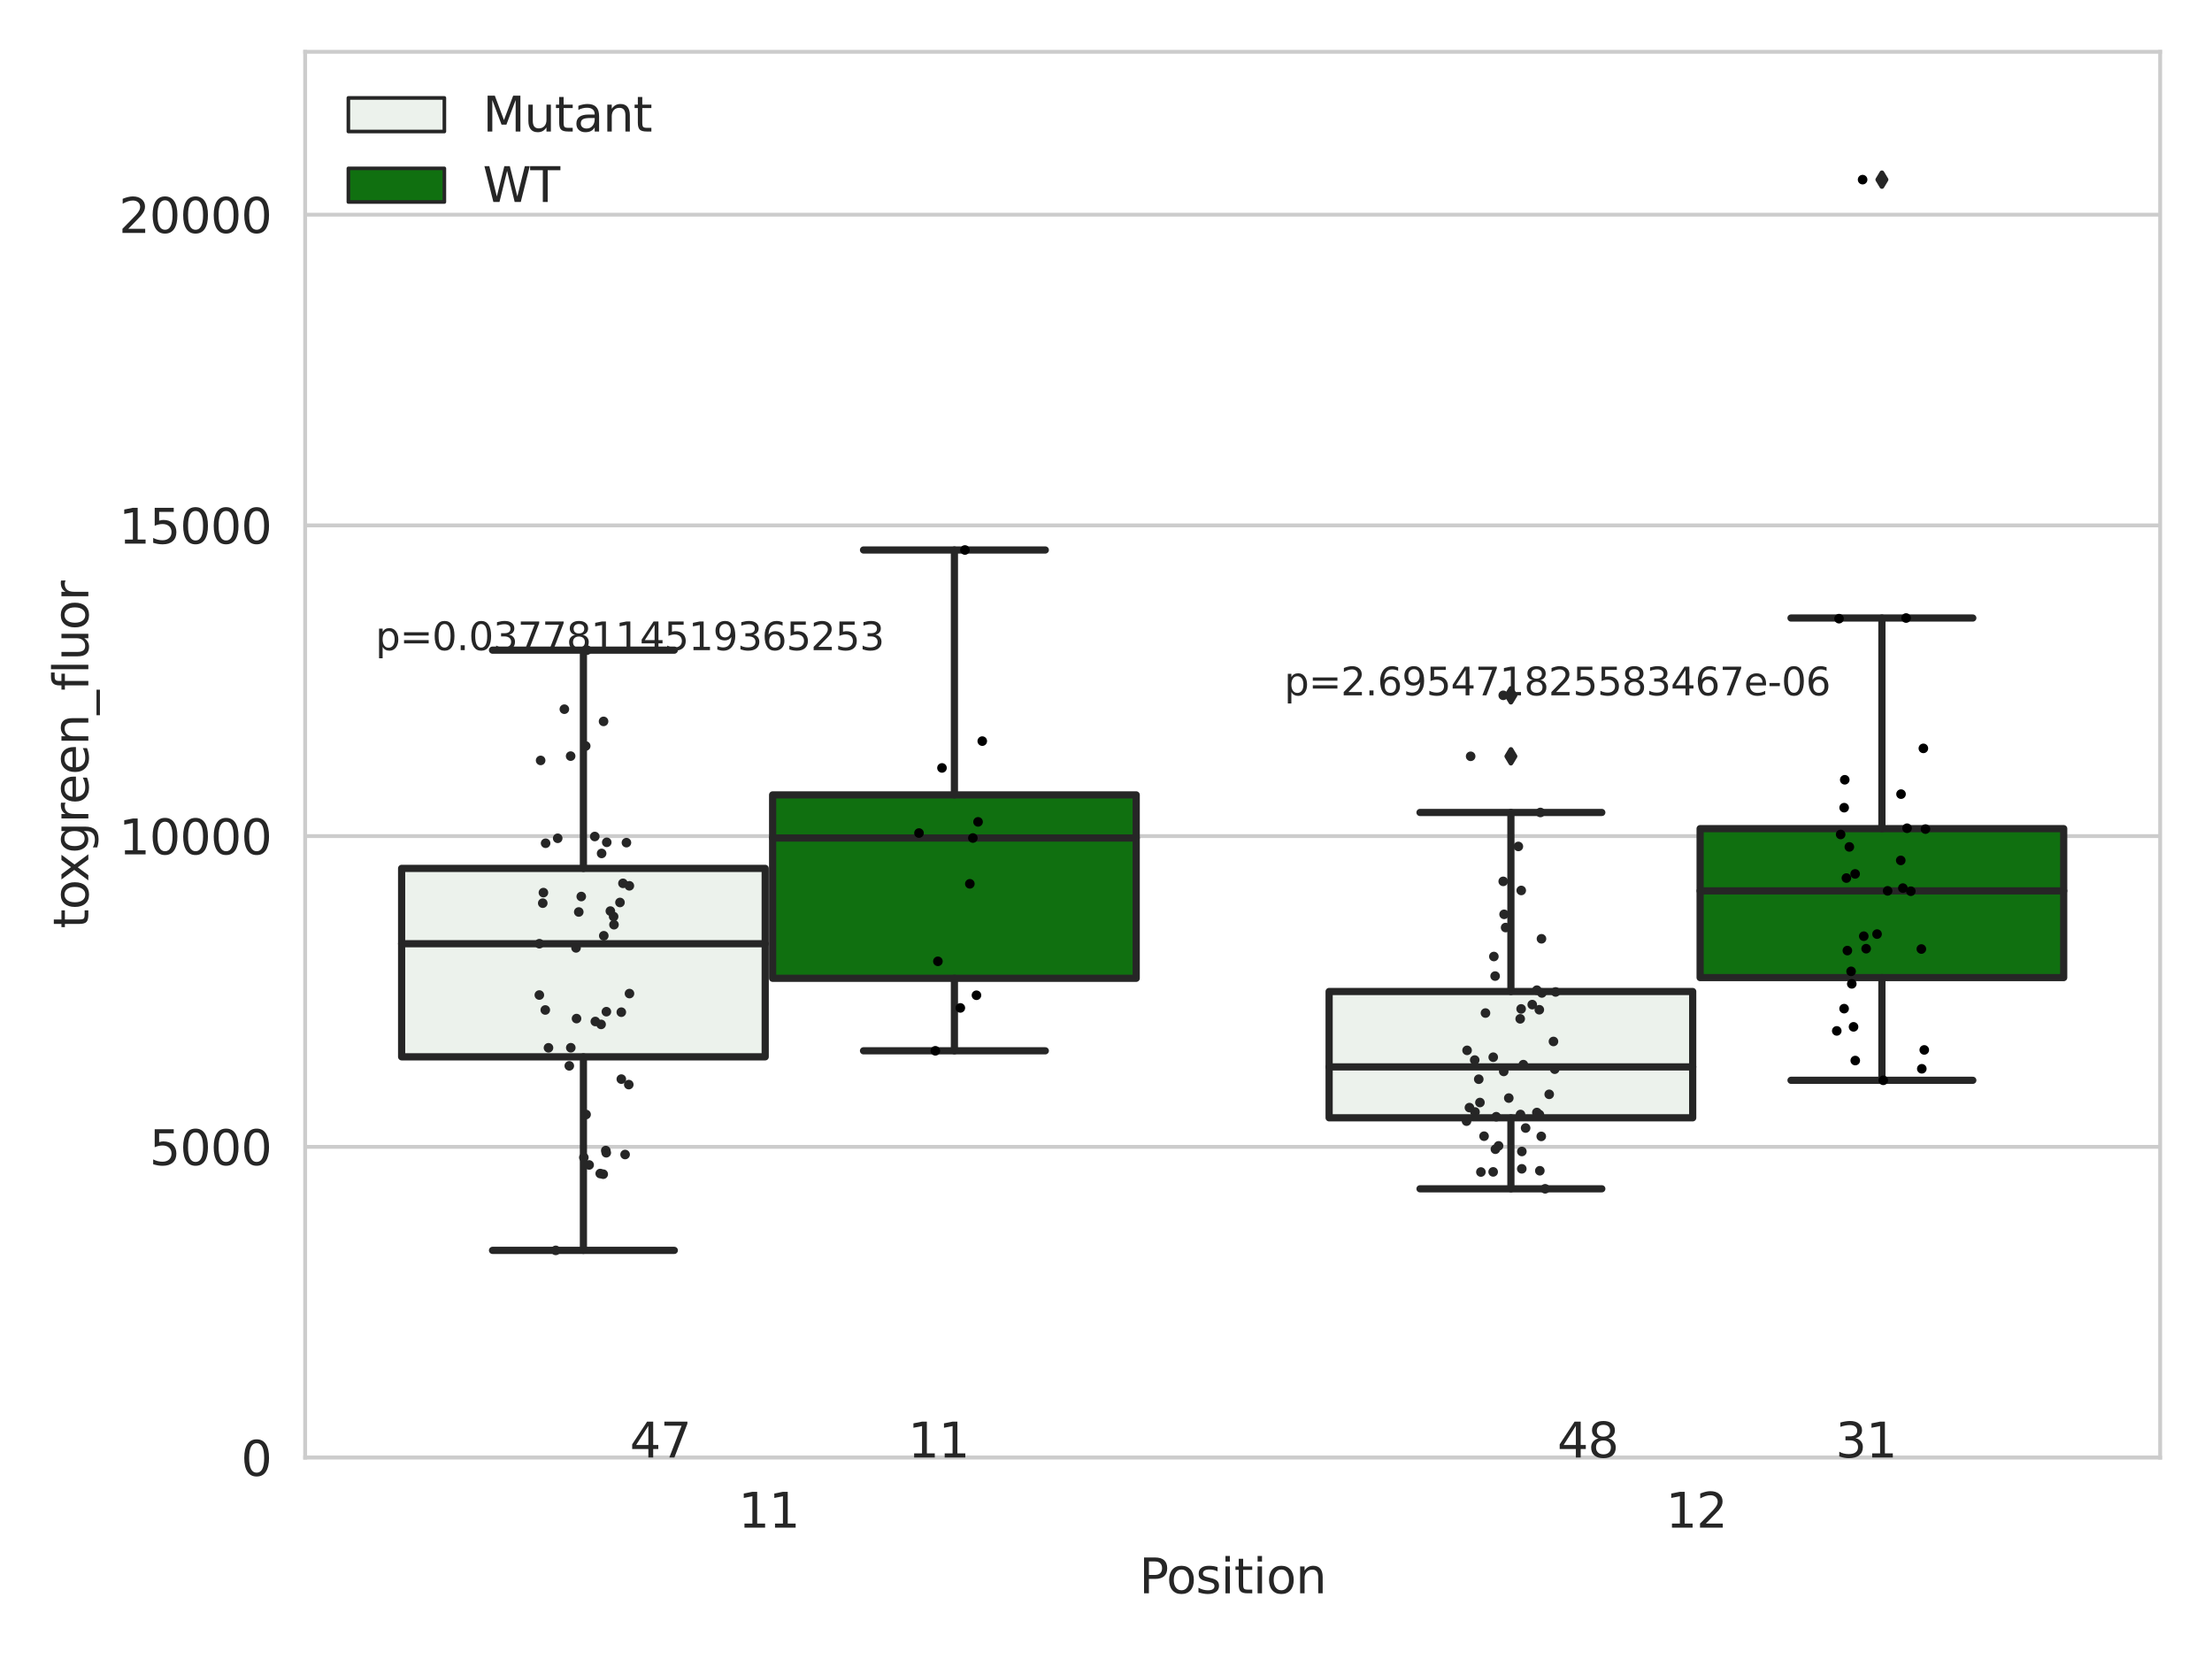 <?xml version="1.0" encoding="utf-8" standalone="no"?>
<!DOCTYPE svg PUBLIC "-//W3C//DTD SVG 1.1//EN"
  "http://www.w3.org/Graphics/SVG/1.1/DTD/svg11.dtd">
<svg xmlns:xlink="http://www.w3.org/1999/xlink" width="460.8pt" height="345.6pt" viewBox="0 0 460.8 345.6" xmlns="http://www.w3.org/2000/svg" version="1.1">
 <defs>
  <style type="text/css">*{stroke-linejoin: round; stroke-linecap: butt}</style>
 </defs>
 <g id="figure_1">
  <g id="patch_1">
   <path d="M 0 345.6 
L 460.8 345.6 
L 460.8 0 
L 0 0 
z
" style="fill: #ffffff"/>
  </g>
  <g id="axes_1">
   <g id="patch_2">
    <path d="M 63.571 303.64 
L 450 303.64 
L 450 10.8 
L 63.571 10.8 
z
" style="fill: #ffffff"/>
   </g>
   <g id="matplotlib.axis_1">
    <g id="xtick_1">
     <g id="text_1">
      <!-- 11 -->
      <g style="fill: #262626" transform="translate(153.816 318.238)scale(0.1 -0.1)">
       <defs>
        <path id="DejaVuSans-31" d="M 794 531 
L 1825 531 
L 1825 4091 
L 703 3866 
L 703 4441 
L 1819 4666 
L 2450 4666 
L 2450 531 
L 3481 531 
L 3481 0 
L 794 0 
L 794 531 
z
" transform="scale(0.016)"/>
       </defs>
       <use xlink:href="#DejaVuSans-31"/>
       <use xlink:href="#DejaVuSans-31" x="63.623"/>
      </g>
     </g>
    </g>
    <g id="xtick_2">
     <g id="text_2">
      <!-- 12 -->
      <g style="fill: #262626" transform="translate(347.03 318.238)scale(0.1 -0.1)">
       <defs>
        <path id="DejaVuSans-32" d="M 1228 531 
L 3431 531 
L 3431 0 
L 469 0 
L 469 531 
Q 828 903 1448 1529 
Q 2069 2156 2228 2338 
Q 2531 2678 2651 2914 
Q 2772 3150 2772 3378 
Q 2772 3750 2511 3984 
Q 2250 4219 1831 4219 
Q 1534 4219 1204 4116 
Q 875 4013 500 3803 
L 500 4441 
Q 881 4594 1212 4672 
Q 1544 4750 1819 4750 
Q 2544 4750 2975 4387 
Q 3406 4025 3406 3419 
Q 3406 3131 3298 2873 
Q 3191 2616 2906 2266 
Q 2828 2175 2409 1742 
Q 1991 1309 1228 531 
z
" transform="scale(0.016)"/>
       </defs>
       <use xlink:href="#DejaVuSans-31"/>
       <use xlink:href="#DejaVuSans-32" x="63.623"/>
      </g>
     </g>
    </g>
    <g id="text_3">
     <!-- Position -->
     <g style="fill: #262626" transform="translate(237.322 331.917)scale(0.1 -0.1)">
      <defs>
       <path id="DejaVuSans-50" d="M 1259 4147 
L 1259 2394 
L 2053 2394 
Q 2494 2394 2734 2622 
Q 2975 2850 2975 3272 
Q 2975 3691 2734 3919 
Q 2494 4147 2053 4147 
L 1259 4147 
z
M 628 4666 
L 2053 4666 
Q 2838 4666 3239 4311 
Q 3641 3956 3641 3272 
Q 3641 2581 3239 2228 
Q 2838 1875 2053 1875 
L 1259 1875 
L 1259 0 
L 628 0 
L 628 4666 
z
" transform="scale(0.016)"/>
       <path id="DejaVuSans-6f" d="M 1959 3097 
Q 1497 3097 1228 2736 
Q 959 2375 959 1747 
Q 959 1119 1226 758 
Q 1494 397 1959 397 
Q 2419 397 2687 759 
Q 2956 1122 2956 1747 
Q 2956 2369 2687 2733 
Q 2419 3097 1959 3097 
z
M 1959 3584 
Q 2709 3584 3137 3096 
Q 3566 2609 3566 1747 
Q 3566 888 3137 398 
Q 2709 -91 1959 -91 
Q 1206 -91 779 398 
Q 353 888 353 1747 
Q 353 2609 779 3096 
Q 1206 3584 1959 3584 
z
" transform="scale(0.016)"/>
       <path id="DejaVuSans-73" d="M 2834 3397 
L 2834 2853 
Q 2591 2978 2328 3040 
Q 2066 3103 1784 3103 
Q 1356 3103 1142 2972 
Q 928 2841 928 2578 
Q 928 2378 1081 2264 
Q 1234 2150 1697 2047 
L 1894 2003 
Q 2506 1872 2764 1633 
Q 3022 1394 3022 966 
Q 3022 478 2636 193 
Q 2250 -91 1575 -91 
Q 1294 -91 989 -36 
Q 684 19 347 128 
L 347 722 
Q 666 556 975 473 
Q 1284 391 1588 391 
Q 1994 391 2212 530 
Q 2431 669 2431 922 
Q 2431 1156 2273 1281 
Q 2116 1406 1581 1522 
L 1381 1569 
Q 847 1681 609 1914 
Q 372 2147 372 2553 
Q 372 3047 722 3315 
Q 1072 3584 1716 3584 
Q 2034 3584 2315 3537 
Q 2597 3491 2834 3397 
z
" transform="scale(0.016)"/>
       <path id="DejaVuSans-69" d="M 603 3500 
L 1178 3500 
L 1178 0 
L 603 0 
L 603 3500 
z
M 603 4863 
L 1178 4863 
L 1178 4134 
L 603 4134 
L 603 4863 
z
" transform="scale(0.016)"/>
       <path id="DejaVuSans-74" d="M 1172 4494 
L 1172 3500 
L 2356 3500 
L 2356 3053 
L 1172 3053 
L 1172 1153 
Q 1172 725 1289 603 
Q 1406 481 1766 481 
L 2356 481 
L 2356 0 
L 1766 0 
Q 1100 0 847 248 
Q 594 497 594 1153 
L 594 3053 
L 172 3053 
L 172 3500 
L 594 3500 
L 594 4494 
L 1172 4494 
z
" transform="scale(0.016)"/>
       <path id="DejaVuSans-6e" d="M 3513 2113 
L 3513 0 
L 2938 0 
L 2938 2094 
Q 2938 2591 2744 2837 
Q 2550 3084 2163 3084 
Q 1697 3084 1428 2787 
Q 1159 2491 1159 1978 
L 1159 0 
L 581 0 
L 581 3500 
L 1159 3500 
L 1159 2956 
Q 1366 3272 1645 3428 
Q 1925 3584 2291 3584 
Q 2894 3584 3203 3211 
Q 3513 2838 3513 2113 
z
" transform="scale(0.016)"/>
      </defs>
      <use xlink:href="#DejaVuSans-50"/>
      <use xlink:href="#DejaVuSans-6f" x="56.678"/>
      <use xlink:href="#DejaVuSans-73" x="117.859"/>
      <use xlink:href="#DejaVuSans-69" x="169.959"/>
      <use xlink:href="#DejaVuSans-74" x="197.742"/>
      <use xlink:href="#DejaVuSans-69" x="236.951"/>
      <use xlink:href="#DejaVuSans-6f" x="264.734"/>
      <use xlink:href="#DejaVuSans-6e" x="325.916"/>
     </g>
    </g>
   </g>
   <g id="matplotlib.axis_2">
    <g id="ytick_1">
     <g id="line2d_1">
      <path d="M 63.571 303.64 
L 450 303.64 
" clip-path="url(#pf1c36b3f26)" style="fill: none; stroke: #cccccc; stroke-width: 0.8; stroke-linecap: round"/>
     </g>
     <g id="text_4">
      <!-- 0 -->
      <g style="fill: #262626" transform="translate(50.209 307.439)scale(0.1 -0.1)">
       <defs>
        <path id="DejaVuSans-30" d="M 2034 4250 
Q 1547 4250 1301 3770 
Q 1056 3291 1056 2328 
Q 1056 1369 1301 889 
Q 1547 409 2034 409 
Q 2525 409 2770 889 
Q 3016 1369 3016 2328 
Q 3016 3291 2770 3770 
Q 2525 4250 2034 4250 
z
M 2034 4750 
Q 2819 4750 3233 4129 
Q 3647 3509 3647 2328 
Q 3647 1150 3233 529 
Q 2819 -91 2034 -91 
Q 1250 -91 836 529 
Q 422 1150 422 2328 
Q 422 3509 836 4129 
Q 1250 4750 2034 4750 
z
" transform="scale(0.016)"/>
       </defs>
       <use xlink:href="#DejaVuSans-30"/>
      </g>
     </g>
    </g>
    <g id="ytick_2">
     <g id="line2d_2">
      <path d="M 63.571 238.91 
L 450 238.91 
" clip-path="url(#pf1c36b3f26)" style="fill: none; stroke: #cccccc; stroke-width: 0.8; stroke-linecap: round"/>
     </g>
     <g id="text_5">
      <!-- 5000 -->
      <g style="fill: #262626" transform="translate(31.121 242.709)scale(0.1 -0.1)">
       <defs>
        <path id="DejaVuSans-35" d="M 691 4666 
L 3169 4666 
L 3169 4134 
L 1269 4134 
L 1269 2991 
Q 1406 3038 1543 3061 
Q 1681 3084 1819 3084 
Q 2600 3084 3056 2656 
Q 3513 2228 3513 1497 
Q 3513 744 3044 326 
Q 2575 -91 1722 -91 
Q 1428 -91 1123 -41 
Q 819 9 494 109 
L 494 744 
Q 775 591 1075 516 
Q 1375 441 1709 441 
Q 2250 441 2565 725 
Q 2881 1009 2881 1497 
Q 2881 1984 2565 2268 
Q 2250 2553 1709 2553 
Q 1456 2553 1204 2497 
Q 953 2441 691 2322 
L 691 4666 
z
" transform="scale(0.016)"/>
       </defs>
       <use xlink:href="#DejaVuSans-35"/>
       <use xlink:href="#DejaVuSans-30" x="63.623"/>
       <use xlink:href="#DejaVuSans-30" x="127.246"/>
       <use xlink:href="#DejaVuSans-30" x="190.869"/>
      </g>
     </g>
    </g>
    <g id="ytick_3">
     <g id="line2d_3">
      <path d="M 63.571 174.18 
L 450 174.18 
" clip-path="url(#pf1c36b3f26)" style="fill: none; stroke: #cccccc; stroke-width: 0.8; stroke-linecap: round"/>
     </g>
     <g id="text_6">
      <!-- 10000 -->
      <g style="fill: #262626" transform="translate(24.759 177.979)scale(0.1 -0.1)">
       <use xlink:href="#DejaVuSans-31"/>
       <use xlink:href="#DejaVuSans-30" x="63.623"/>
       <use xlink:href="#DejaVuSans-30" x="127.246"/>
       <use xlink:href="#DejaVuSans-30" x="190.869"/>
       <use xlink:href="#DejaVuSans-30" x="254.492"/>
      </g>
     </g>
    </g>
    <g id="ytick_4">
     <g id="line2d_4">
      <path d="M 63.571 109.45 
L 450 109.45 
" clip-path="url(#pf1c36b3f26)" style="fill: none; stroke: #cccccc; stroke-width: 0.8; stroke-linecap: round"/>
     </g>
     <g id="text_7">
      <!-- 15000 -->
      <g style="fill: #262626" transform="translate(24.759 113.249)scale(0.1 -0.1)">
       <use xlink:href="#DejaVuSans-31"/>
       <use xlink:href="#DejaVuSans-35" x="63.623"/>
       <use xlink:href="#DejaVuSans-30" x="127.246"/>
       <use xlink:href="#DejaVuSans-30" x="190.869"/>
       <use xlink:href="#DejaVuSans-30" x="254.492"/>
      </g>
     </g>
    </g>
    <g id="ytick_5">
     <g id="line2d_5">
      <path d="M 63.571 44.719 
L 450 44.719 
" clip-path="url(#pf1c36b3f26)" style="fill: none; stroke: #cccccc; stroke-width: 0.8; stroke-linecap: round"/>
     </g>
     <g id="text_8">
      <!-- 20000 -->
      <g style="fill: #262626" transform="translate(24.759 48.519)scale(0.1 -0.1)">
       <use xlink:href="#DejaVuSans-32"/>
       <use xlink:href="#DejaVuSans-30" x="63.623"/>
       <use xlink:href="#DejaVuSans-30" x="127.246"/>
       <use xlink:href="#DejaVuSans-30" x="190.869"/>
       <use xlink:href="#DejaVuSans-30" x="254.492"/>
      </g>
     </g>
    </g>
    <g id="text_9">
     <!-- toxgreen_fluor -->
     <g style="fill: #262626" transform="translate(18.401 193.415)rotate(-90)scale(0.1 -0.1)">
      <defs>
       <path id="DejaVuSans-78" d="M 3513 3500 
L 2247 1797 
L 3578 0 
L 2900 0 
L 1881 1375 
L 863 0 
L 184 0 
L 1544 1831 
L 300 3500 
L 978 3500 
L 1906 2253 
L 2834 3500 
L 3513 3500 
z
" transform="scale(0.016)"/>
       <path id="DejaVuSans-67" d="M 2906 1791 
Q 2906 2416 2648 2759 
Q 2391 3103 1925 3103 
Q 1463 3103 1205 2759 
Q 947 2416 947 1791 
Q 947 1169 1205 825 
Q 1463 481 1925 481 
Q 2391 481 2648 825 
Q 2906 1169 2906 1791 
z
M 3481 434 
Q 3481 -459 3084 -895 
Q 2688 -1331 1869 -1331 
Q 1566 -1331 1297 -1286 
Q 1028 -1241 775 -1147 
L 775 -588 
Q 1028 -725 1275 -790 
Q 1522 -856 1778 -856 
Q 2344 -856 2625 -561 
Q 2906 -266 2906 331 
L 2906 616 
Q 2728 306 2450 153 
Q 2172 0 1784 0 
Q 1141 0 747 490 
Q 353 981 353 1791 
Q 353 2603 747 3093 
Q 1141 3584 1784 3584 
Q 2172 3584 2450 3431 
Q 2728 3278 2906 2969 
L 2906 3500 
L 3481 3500 
L 3481 434 
z
" transform="scale(0.016)"/>
       <path id="DejaVuSans-72" d="M 2631 2963 
Q 2534 3019 2420 3045 
Q 2306 3072 2169 3072 
Q 1681 3072 1420 2755 
Q 1159 2438 1159 1844 
L 1159 0 
L 581 0 
L 581 3500 
L 1159 3500 
L 1159 2956 
Q 1341 3275 1631 3429 
Q 1922 3584 2338 3584 
Q 2397 3584 2469 3576 
Q 2541 3569 2628 3553 
L 2631 2963 
z
" transform="scale(0.016)"/>
       <path id="DejaVuSans-65" d="M 3597 1894 
L 3597 1613 
L 953 1613 
Q 991 1019 1311 708 
Q 1631 397 2203 397 
Q 2534 397 2845 478 
Q 3156 559 3463 722 
L 3463 178 
Q 3153 47 2828 -22 
Q 2503 -91 2169 -91 
Q 1331 -91 842 396 
Q 353 884 353 1716 
Q 353 2575 817 3079 
Q 1281 3584 2069 3584 
Q 2775 3584 3186 3129 
Q 3597 2675 3597 1894 
z
M 3022 2063 
Q 3016 2534 2758 2815 
Q 2500 3097 2075 3097 
Q 1594 3097 1305 2825 
Q 1016 2553 972 2059 
L 3022 2063 
z
" transform="scale(0.016)"/>
       <path id="DejaVuSans-5f" d="M 3263 -1063 
L 3263 -1509 
L -63 -1509 
L -63 -1063 
L 3263 -1063 
z
" transform="scale(0.016)"/>
       <path id="DejaVuSans-66" d="M 2375 4863 
L 2375 4384 
L 1825 4384 
Q 1516 4384 1395 4259 
Q 1275 4134 1275 3809 
L 1275 3500 
L 2222 3500 
L 2222 3053 
L 1275 3053 
L 1275 0 
L 697 0 
L 697 3053 
L 147 3053 
L 147 3500 
L 697 3500 
L 697 3744 
Q 697 4328 969 4595 
Q 1241 4863 1831 4863 
L 2375 4863 
z
" transform="scale(0.016)"/>
       <path id="DejaVuSans-6c" d="M 603 4863 
L 1178 4863 
L 1178 0 
L 603 0 
L 603 4863 
z
" transform="scale(0.016)"/>
       <path id="DejaVuSans-75" d="M 544 1381 
L 544 3500 
L 1119 3500 
L 1119 1403 
Q 1119 906 1312 657 
Q 1506 409 1894 409 
Q 2359 409 2629 706 
Q 2900 1003 2900 1516 
L 2900 3500 
L 3475 3500 
L 3475 0 
L 2900 0 
L 2900 538 
Q 2691 219 2414 64 
Q 2138 -91 1772 -91 
Q 1169 -91 856 284 
Q 544 659 544 1381 
z
M 1991 3584 
L 1991 3584 
z
" transform="scale(0.016)"/>
      </defs>
      <use xlink:href="#DejaVuSans-74"/>
      <use xlink:href="#DejaVuSans-6f" x="39.209"/>
      <use xlink:href="#DejaVuSans-78" x="97.266"/>
      <use xlink:href="#DejaVuSans-67" x="156.445"/>
      <use xlink:href="#DejaVuSans-72" x="219.922"/>
      <use xlink:href="#DejaVuSans-65" x="258.785"/>
      <use xlink:href="#DejaVuSans-65" x="320.309"/>
      <use xlink:href="#DejaVuSans-6e" x="381.832"/>
      <use xlink:href="#DejaVuSans-5f" x="445.211"/>
      <use xlink:href="#DejaVuSans-66" x="495.211"/>
      <use xlink:href="#DejaVuSans-6c" x="530.416"/>
      <use xlink:href="#DejaVuSans-75" x="558.199"/>
      <use xlink:href="#DejaVuSans-6f" x="621.578"/>
      <use xlink:href="#DejaVuSans-72" x="682.76"/>
     </g>
    </g>
   </g>
   <g id="patch_3">
    <path d="M 83.666 220.157 
L 159.406 220.157 
L 159.406 180.9 
L 83.666 180.9 
L 83.666 220.157 
z
" clip-path="url(#pf1c36b3f26)" style="fill: #ecf2ec; stroke: #262626; stroke-width: 1.5; stroke-linejoin: miter"/>
   </g>
   <g id="patch_4">
    <path d="M 160.951 203.795 
L 236.691 203.795 
L 236.691 165.592 
L 160.951 165.592 
L 160.951 203.795 
z
" clip-path="url(#pf1c36b3f26)" style="fill: #107010; stroke: #262626; stroke-width: 1.5; stroke-linejoin: miter"/>
   </g>
   <g id="patch_5">
    <path d="M 276.88 232.861 
L 352.62 232.861 
L 352.62 206.548 
L 276.88 206.548 
L 276.88 232.861 
z
" clip-path="url(#pf1c36b3f26)" style="fill: #ecf2ec; stroke: #262626; stroke-width: 1.5; stroke-linejoin: miter"/>
   </g>
   <g id="patch_6">
    <path d="M 354.166 203.652 
L 429.906 203.652 
L 429.906 172.622 
L 354.166 172.622 
L 354.166 203.652 
z
" clip-path="url(#pf1c36b3f26)" style="fill: #107010; stroke: #262626; stroke-width: 1.5; stroke-linejoin: miter"/>
   </g>
   <g id="patch_7">
    <path d="M 160.178 303.64 
L 160.178 303.64 
L 160.178 303.64 
L 160.178 303.64 
z
" clip-path="url(#pf1c36b3f26)" style="fill: #ecf2ec; stroke: #262626; stroke-width: 0.75; stroke-linejoin: miter"/>
   </g>
   <g id="patch_8">
    <path d="M 160.178 303.64 
L 160.178 303.64 
L 160.178 303.64 
L 160.178 303.64 
z
" clip-path="url(#pf1c36b3f26)" style="fill: #107010; stroke: #262626; stroke-width: 0.75; stroke-linejoin: miter"/>
   </g>
   <g id="PathCollection_1"/>
   <g id="PathCollection_2"/>
   <g id="line2d_6">
    <path d="M 121.536 220.157 
L 121.536 260.475 
" clip-path="url(#pf1c36b3f26)" style="fill: none; stroke: #262626; stroke-width: 1.5; stroke-linecap: round"/>
   </g>
   <g id="line2d_7">
    <path d="M 121.536 180.9 
L 121.536 135.436 
" clip-path="url(#pf1c36b3f26)" style="fill: none; stroke: #262626; stroke-width: 1.5; stroke-linecap: round"/>
   </g>
   <g id="line2d_8">
    <path d="M 102.601 260.475 
L 140.471 260.475 
" clip-path="url(#pf1c36b3f26)" style="fill: none; stroke: #262626; stroke-width: 1.5; stroke-linecap: round"/>
   </g>
   <g id="line2d_9">
    <path d="M 102.601 135.436 
L 140.471 135.436 
" clip-path="url(#pf1c36b3f26)" style="fill: none; stroke: #262626; stroke-width: 1.5; stroke-linecap: round"/>
   </g>
   <g id="line2d_10"/>
   <g id="line2d_11">
    <path d="M 198.821 203.795 
L 198.821 218.902 
" clip-path="url(#pf1c36b3f26)" style="fill: none; stroke: #262626; stroke-width: 1.5; stroke-linecap: round"/>
   </g>
   <g id="line2d_12">
    <path d="M 198.821 165.592 
L 198.821 114.573 
" clip-path="url(#pf1c36b3f26)" style="fill: none; stroke: #262626; stroke-width: 1.5; stroke-linecap: round"/>
   </g>
   <g id="line2d_13">
    <path d="M 179.886 218.902 
L 217.756 218.902 
" clip-path="url(#pf1c36b3f26)" style="fill: none; stroke: #262626; stroke-width: 1.5; stroke-linecap: round"/>
   </g>
   <g id="line2d_14">
    <path d="M 179.886 114.573 
L 217.756 114.573 
" clip-path="url(#pf1c36b3f26)" style="fill: none; stroke: #262626; stroke-width: 1.5; stroke-linecap: round"/>
   </g>
   <g id="line2d_15"/>
   <g id="line2d_16">
    <path d="M 314.75 232.861 
L 314.75 247.648 
" clip-path="url(#pf1c36b3f26)" style="fill: none; stroke: #262626; stroke-width: 1.5; stroke-linecap: round"/>
   </g>
   <g id="line2d_17">
    <path d="M 314.75 206.548 
L 314.75 169.252 
" clip-path="url(#pf1c36b3f26)" style="fill: none; stroke: #262626; stroke-width: 1.5; stroke-linecap: round"/>
   </g>
   <g id="line2d_18">
    <path d="M 295.815 247.648 
L 333.685 247.648 
" clip-path="url(#pf1c36b3f26)" style="fill: none; stroke: #262626; stroke-width: 1.5; stroke-linecap: round"/>
   </g>
   <g id="line2d_19">
    <path d="M 295.815 169.252 
L 333.685 169.252 
" clip-path="url(#pf1c36b3f26)" style="fill: none; stroke: #262626; stroke-width: 1.5; stroke-linecap: round"/>
   </g>
   <g id="line2d_20">
    <defs>
     <path id="m8ae6c82c31" d="M -0 1.414 
L 0.849 0 
L 0 -1.414 
L -0.849 -0 
z
" style="stroke: #262626; stroke-linejoin: miter"/>
    </defs>
    <g clip-path="url(#pf1c36b3f26)">
     <use xlink:href="#m8ae6c82c31" x="314.75" y="157.553" style="fill: #262626; stroke: #262626; stroke-linejoin: miter"/>
     <use xlink:href="#m8ae6c82c31" x="314.75" y="144.849" style="fill: #262626; stroke: #262626; stroke-linejoin: miter"/>
    </g>
   </g>
   <g id="line2d_21">
    <path d="M 392.036 203.652 
L 392.036 225.046 
" clip-path="url(#pf1c36b3f26)" style="fill: none; stroke: #262626; stroke-width: 1.5; stroke-linecap: round"/>
   </g>
   <g id="line2d_22">
    <path d="M 392.036 172.622 
L 392.036 128.746 
" clip-path="url(#pf1c36b3f26)" style="fill: none; stroke: #262626; stroke-width: 1.5; stroke-linecap: round"/>
   </g>
   <g id="line2d_23">
    <path d="M 373.101 225.046 
L 410.971 225.046 
" clip-path="url(#pf1c36b3f26)" style="fill: none; stroke: #262626; stroke-width: 1.5; stroke-linecap: round"/>
   </g>
   <g id="line2d_24">
    <path d="M 373.101 128.746 
L 410.971 128.746 
" clip-path="url(#pf1c36b3f26)" style="fill: none; stroke: #262626; stroke-width: 1.5; stroke-linecap: round"/>
   </g>
   <g id="line2d_25">
    <g clip-path="url(#pf1c36b3f26)">
     <use xlink:href="#m8ae6c82c31" x="392.036" y="37.422" style="fill: #262626; stroke: #262626; stroke-linejoin: miter"/>
    </g>
   </g>
   <g id="line2d_26">
    <path d="M 83.666 196.592 
L 159.406 196.592 
" clip-path="url(#pf1c36b3f26)" style="fill: none; stroke: #262626; stroke-width: 1.5; stroke-linecap: round"/>
   </g>
   <g id="line2d_27">
    <path d="M 160.951 174.573 
L 236.691 174.573 
" clip-path="url(#pf1c36b3f26)" style="fill: none; stroke: #262626; stroke-width: 1.5; stroke-linecap: round"/>
   </g>
   <g id="line2d_28">
    <path d="M 276.88 222.257 
L 352.62 222.257 
" clip-path="url(#pf1c36b3f26)" style="fill: none; stroke: #262626; stroke-width: 1.5; stroke-linecap: round"/>
   </g>
   <g id="line2d_29">
    <path d="M 354.166 185.583 
L 429.906 185.583 
" clip-path="url(#pf1c36b3f26)" style="fill: none; stroke: #262626; stroke-width: 1.5; stroke-linecap: round"/>
   </g>
   <g id="patch_9">
    <path d="M 63.571 303.64 
L 63.571 10.8 
" style="fill: none; stroke: #cccccc; stroke-width: 0.8; stroke-linejoin: miter; stroke-linecap: square"/>
   </g>
   <g id="patch_10">
    <path d="M 450 303.64 
L 450 10.8 
" style="fill: none; stroke: #cccccc; stroke-width: 0.8; stroke-linejoin: miter; stroke-linecap: square"/>
   </g>
   <g id="patch_11">
    <path d="M 63.571 303.64 
L 450 303.64 
" style="fill: none; stroke: #cccccc; stroke-width: 0.8; stroke-linejoin: miter; stroke-linecap: square"/>
   </g>
   <g id="patch_12">
    <path d="M 63.571 10.8 
L 450 10.8 
" style="fill: none; stroke: #cccccc; stroke-width: 0.8; stroke-linejoin: miter; stroke-linecap: square"/>
   </g>
   <g id="PathCollection_3">
    <defs>
     <path id="C0_0_1dd39eba2a" d="M 0 1 
C 0.265 1 0.52 0.895 0.707 0.707 
C 0.895 0.52 1 0.265 1 -0 
C 1 -0.265 0.895 -0.52 0.707 -0.707 
C 0.52 -0.895 0.265 -1 0 -1 
C -0.265 -1 -0.52 -0.895 -0.707 -0.707 
C -0.895 -0.52 -1 -0.265 -1 0 
C -1 0.265 -0.895 0.52 -0.707 0.707 
C -0.52 0.895 -0.265 1 0 1 
z
"/>
    </defs>
    <g clip-path="url(#pf1c36b3f26)">
     <use xlink:href="#C0_0_1dd39eba2a" x="130.22" y="240.506" style="fill: #262626"/>
    </g>
    <g clip-path="url(#pf1c36b3f26)">
     <use xlink:href="#C0_0_1dd39eba2a" x="122.016" y="155.407" style="fill: #262626"/>
    </g>
    <g clip-path="url(#pf1c36b3f26)">
     <use xlink:href="#C0_0_1dd39eba2a" x="118.873" y="157.513" style="fill: #262626"/>
    </g>
    <g clip-path="url(#pf1c36b3f26)">
     <use xlink:href="#C0_0_1dd39eba2a" x="122.273" y="135.436" style="fill: #262626"/>
    </g>
    <g clip-path="url(#pf1c36b3f26)">
     <use xlink:href="#C0_0_1dd39eba2a" x="127.905" y="192.632" style="fill: #262626"/>
    </g>
    <g clip-path="url(#pf1c36b3f26)">
     <use xlink:href="#C0_0_1dd39eba2a" x="113.661" y="175.663" style="fill: #262626"/>
    </g>
    <g clip-path="url(#pf1c36b3f26)">
     <use xlink:href="#C0_0_1dd39eba2a" x="131.133" y="206.98" style="fill: #262626"/>
    </g>
    <g clip-path="url(#pf1c36b3f26)">
     <use xlink:href="#C0_0_1dd39eba2a" x="113.067" y="188.146" style="fill: #262626"/>
    </g>
    <g clip-path="url(#pf1c36b3f26)">
     <use xlink:href="#C0_0_1dd39eba2a" x="116.181" y="174.63" style="fill: #262626"/>
    </g>
    <g clip-path="url(#pf1c36b3f26)">
     <use xlink:href="#C0_0_1dd39eba2a" x="113.592" y="210.396" style="fill: #262626"/>
    </g>
    <g clip-path="url(#pf1c36b3f26)">
     <use xlink:href="#C0_0_1dd39eba2a" x="129.773" y="184.014" style="fill: #262626"/>
    </g>
    <g clip-path="url(#pf1c36b3f26)">
     <use xlink:href="#C0_0_1dd39eba2a" x="130.497" y="175.538" style="fill: #262626"/>
    </g>
    <g clip-path="url(#pf1c36b3f26)">
     <use xlink:href="#C0_0_1dd39eba2a" x="125.78" y="194.935" style="fill: #262626"/>
    </g>
    <g clip-path="url(#pf1c36b3f26)">
     <use xlink:href="#C0_0_1dd39eba2a" x="125.733" y="150.28" style="fill: #262626"/>
    </g>
    <g clip-path="url(#pf1c36b3f26)">
     <use xlink:href="#C0_0_1dd39eba2a" x="120.102" y="212.19" style="fill: #262626"/>
    </g>
    <g clip-path="url(#pf1c36b3f26)">
     <use xlink:href="#C0_0_1dd39eba2a" x="123.899" y="174.259" style="fill: #262626"/>
    </g>
    <g clip-path="url(#pf1c36b3f26)">
     <use xlink:href="#C0_0_1dd39eba2a" x="112.364" y="196.592" style="fill: #262626"/>
    </g>
    <g clip-path="url(#pf1c36b3f26)">
     <use xlink:href="#C0_0_1dd39eba2a" x="129.153" y="188" style="fill: #262626"/>
    </g>
    <g clip-path="url(#pf1c36b3f26)">
     <use xlink:href="#C0_0_1dd39eba2a" x="118.905" y="218.261" style="fill: #262626"/>
    </g>
    <g clip-path="url(#pf1c36b3f26)">
     <use xlink:href="#C0_0_1dd39eba2a" x="117.567" y="147.736" style="fill: #262626"/>
    </g>
    <g clip-path="url(#pf1c36b3f26)">
     <use xlink:href="#C0_0_1dd39eba2a" x="112.353" y="207.283" style="fill: #262626"/>
    </g>
    <g clip-path="url(#pf1c36b3f26)">
     <use xlink:href="#C0_0_1dd39eba2a" x="122.728" y="242.679" style="fill: #262626"/>
    </g>
    <g clip-path="url(#pf1c36b3f26)">
     <use xlink:href="#C0_0_1dd39eba2a" x="127.83" y="190.938" style="fill: #262626"/>
    </g>
    <g clip-path="url(#pf1c36b3f26)">
     <use xlink:href="#C0_0_1dd39eba2a" x="112.623" y="158.41" style="fill: #262626"/>
    </g>
    <g clip-path="url(#pf1c36b3f26)">
     <use xlink:href="#C0_0_1dd39eba2a" x="120.568" y="189.981" style="fill: #262626"/>
    </g>
    <g clip-path="url(#pf1c36b3f26)">
     <use xlink:href="#C0_0_1dd39eba2a" x="113.205" y="185.948" style="fill: #262626"/>
    </g>
    <g clip-path="url(#pf1c36b3f26)">
     <use xlink:href="#C0_0_1dd39eba2a" x="131.106" y="184.531" style="fill: #262626"/>
    </g>
    <g clip-path="url(#pf1c36b3f26)">
     <use xlink:href="#C0_0_1dd39eba2a" x="126.322" y="210.753" style="fill: #262626"/>
    </g>
    <g clip-path="url(#pf1c36b3f26)">
     <use xlink:href="#C0_0_1dd39eba2a" x="118.594" y="222.037" style="fill: #262626"/>
    </g>
    <g clip-path="url(#pf1c36b3f26)">
     <use xlink:href="#C0_0_1dd39eba2a" x="115.771" y="260.475" style="fill: #262626"/>
    </g>
    <g clip-path="url(#pf1c36b3f26)">
     <use xlink:href="#C0_0_1dd39eba2a" x="124.017" y="212.796" style="fill: #262626"/>
    </g>
    <g clip-path="url(#pf1c36b3f26)">
     <use xlink:href="#C0_0_1dd39eba2a" x="126.397" y="175.47" style="fill: #262626"/>
    </g>
    <g clip-path="url(#pf1c36b3f26)">
     <use xlink:href="#C0_0_1dd39eba2a" x="126.197" y="239.683" style="fill: #262626"/>
    </g>
    <g clip-path="url(#pf1c36b3f26)">
     <use xlink:href="#C0_0_1dd39eba2a" x="125.328" y="177.787" style="fill: #262626"/>
    </g>
    <g clip-path="url(#pf1c36b3f26)">
     <use xlink:href="#C0_0_1dd39eba2a" x="121.089" y="186.764" style="fill: #262626"/>
    </g>
    <g clip-path="url(#pf1c36b3f26)">
     <use xlink:href="#C0_0_1dd39eba2a" x="129.433" y="224.8" style="fill: #262626"/>
    </g>
    <g clip-path="url(#pf1c36b3f26)">
     <use xlink:href="#C0_0_1dd39eba2a" x="114.26" y="218.277" style="fill: #262626"/>
    </g>
    <g clip-path="url(#pf1c36b3f26)">
     <use xlink:href="#C0_0_1dd39eba2a" x="125.219" y="213.4" style="fill: #262626"/>
    </g>
    <g clip-path="url(#pf1c36b3f26)">
     <use xlink:href="#C0_0_1dd39eba2a" x="125.038" y="244.472" style="fill: #262626"/>
    </g>
    <g clip-path="url(#pf1c36b3f26)">
     <use xlink:href="#C0_0_1dd39eba2a" x="130.986" y="225.941" style="fill: #262626"/>
    </g>
    <g clip-path="url(#pf1c36b3f26)">
     <use xlink:href="#C0_0_1dd39eba2a" x="122.09" y="232.171" style="fill: #262626"/>
    </g>
    <g clip-path="url(#pf1c36b3f26)">
     <use xlink:href="#C0_0_1dd39eba2a" x="126.294" y="240.139" style="fill: #262626"/>
    </g>
    <g clip-path="url(#pf1c36b3f26)">
     <use xlink:href="#C0_0_1dd39eba2a" x="119.999" y="197.461" style="fill: #262626"/>
    </g>
    <g clip-path="url(#pf1c36b3f26)">
     <use xlink:href="#C0_0_1dd39eba2a" x="125.661" y="244.606" style="fill: #262626"/>
    </g>
    <g clip-path="url(#pf1c36b3f26)">
     <use xlink:href="#C0_0_1dd39eba2a" x="129.432" y="210.857" style="fill: #262626"/>
    </g>
    <g clip-path="url(#pf1c36b3f26)">
     <use xlink:href="#C0_0_1dd39eba2a" x="127.149" y="189.79" style="fill: #262626"/>
    </g>
    <g clip-path="url(#pf1c36b3f26)">
     <use xlink:href="#C0_0_1dd39eba2a" x="121.625" y="241.125" style="fill: #262626"/>
    </g>
   </g>
   <g id="PathCollection_4">
    <defs>
     <path id="C1_0_13dce24cd3" d="M 0 1 
C 0.265 1 0.52 0.895 0.707 0.707 
C 0.895 0.52 1 0.265 1 -0 
C 1 -0.265 0.895 -0.52 0.707 -0.707 
C 0.52 -0.895 0.265 -1 0 -1 
C -0.265 -1 -0.52 -0.895 -0.707 -0.707 
C -0.895 -0.52 -1 -0.265 -1 0 
C -1 0.265 -0.895 0.52 -0.707 0.707 
C -0.52 0.895 -0.265 1 0 1 
z
"/>
    </defs>
    <g clip-path="url(#pf1c36b3f26)">
     <use xlink:href="#C1_0_13dce24cd3" x="196.232" y="159.974"/>
    </g>
    <g clip-path="url(#pf1c36b3f26)">
     <use xlink:href="#C1_0_13dce24cd3" x="202.037" y="184.116"/>
    </g>
    <g clip-path="url(#pf1c36b3f26)">
     <use xlink:href="#C1_0_13dce24cd3" x="202.668" y="174.573"/>
    </g>
    <g clip-path="url(#pf1c36b3f26)">
     <use xlink:href="#C1_0_13dce24cd3" x="191.443" y="173.54"/>
    </g>
    <g clip-path="url(#pf1c36b3f26)">
     <use xlink:href="#C1_0_13dce24cd3" x="203.415" y="207.329"/>
    </g>
    <g clip-path="url(#pf1c36b3f26)">
     <use xlink:href="#C1_0_13dce24cd3" x="200.055" y="209.967"/>
    </g>
    <g clip-path="url(#pf1c36b3f26)">
     <use xlink:href="#C1_0_13dce24cd3" x="201.015" y="114.573"/>
    </g>
    <g clip-path="url(#pf1c36b3f26)">
     <use xlink:href="#C1_0_13dce24cd3" x="203.748" y="171.211"/>
    </g>
    <g clip-path="url(#pf1c36b3f26)">
     <use xlink:href="#C1_0_13dce24cd3" x="204.624" y="154.387"/>
    </g>
    <g clip-path="url(#pf1c36b3f26)">
     <use xlink:href="#C1_0_13dce24cd3" x="195.382" y="200.26"/>
    </g>
    <g clip-path="url(#pf1c36b3f26)">
     <use xlink:href="#C1_0_13dce24cd3" x="194.852" y="218.902"/>
    </g>
   </g>
   <g id="PathCollection_5">
    <defs>
     <path id="C2_0_3951076561" d="M 0 1 
C 0.265 1 0.52 0.895 0.707 0.707 
C 0.895 0.52 1 0.265 1 -0 
C 1 -0.265 0.895 -0.52 0.707 -0.707 
C 0.52 -0.895 0.265 -1 0 -1 
C -0.265 -1 -0.52 -0.895 -0.707 -0.707 
C -0.895 -0.52 -1 -0.265 -1 0 
C -1 0.265 -0.895 0.52 -0.707 0.707 
C -0.52 0.895 -0.265 1 0 1 
z
"/>
    </defs>
    <g clip-path="url(#pf1c36b3f26)">
     <use xlink:href="#C2_0_3951076561" x="316.303" y="176.328" style="fill: #262626"/>
    </g>
    <g clip-path="url(#pf1c36b3f26)">
     <use xlink:href="#C2_0_3951076561" x="317.339" y="221.784" style="fill: #262626"/>
    </g>
    <g clip-path="url(#pf1c36b3f26)">
     <use xlink:href="#C2_0_3951076561" x="316.748" y="232.168" style="fill: #262626"/>
    </g>
    <g clip-path="url(#pf1c36b3f26)">
     <use xlink:href="#C2_0_3951076561" x="313.15" y="183.604" style="fill: #262626"/>
    </g>
    <g clip-path="url(#pf1c36b3f26)">
     <use xlink:href="#C2_0_3951076561" x="312.18" y="238.705" style="fill: #262626"/>
    </g>
    <g clip-path="url(#pf1c36b3f26)">
     <use xlink:href="#C2_0_3951076561" x="320.667" y="210.348" style="fill: #262626"/>
    </g>
    <g clip-path="url(#pf1c36b3f26)">
     <use xlink:href="#C2_0_3951076561" x="306.363" y="157.553" style="fill: #262626"/>
    </g>
    <g clip-path="url(#pf1c36b3f26)">
     <use xlink:href="#C2_0_3951076561" x="320.891" y="169.252" style="fill: #262626"/>
    </g>
    <g clip-path="url(#pf1c36b3f26)">
     <use xlink:href="#C2_0_3951076561" x="305.62" y="218.807" style="fill: #262626"/>
    </g>
    <g clip-path="url(#pf1c36b3f26)">
     <use xlink:href="#C2_0_3951076561" x="311.521" y="239.403" style="fill: #262626"/>
    </g>
    <g clip-path="url(#pf1c36b3f26)">
     <use xlink:href="#C2_0_3951076561" x="307.21" y="220.83" style="fill: #262626"/>
    </g>
    <g clip-path="url(#pf1c36b3f26)">
     <use xlink:href="#C2_0_3951076561" x="321.072" y="236.73" style="fill: #262626"/>
    </g>
    <g clip-path="url(#pf1c36b3f26)">
     <use xlink:href="#C2_0_3951076561" x="317.814" y="234.989" style="fill: #262626"/>
    </g>
    <g clip-path="url(#pf1c36b3f26)">
     <use xlink:href="#C2_0_3951076561" x="307.273" y="231.643" style="fill: #262626"/>
    </g>
    <g clip-path="url(#pf1c36b3f26)">
     <use xlink:href="#C2_0_3951076561" x="321.118" y="195.567" style="fill: #262626"/>
    </g>
    <g clip-path="url(#pf1c36b3f26)">
     <use xlink:href="#C2_0_3951076561" x="321.881" y="247.648" style="fill: #262626"/>
    </g>
    <g clip-path="url(#pf1c36b3f26)">
     <use xlink:href="#C2_0_3951076561" x="320.159" y="206.27" style="fill: #262626"/>
    </g>
    <g clip-path="url(#pf1c36b3f26)">
     <use xlink:href="#C2_0_3951076561" x="306.11" y="230.733" style="fill: #262626"/>
    </g>
    <g clip-path="url(#pf1c36b3f26)">
     <use xlink:href="#C2_0_3951076561" x="311.053" y="244.125" style="fill: #262626"/>
    </g>
    <g clip-path="url(#pf1c36b3f26)">
     <use xlink:href="#C2_0_3951076561" x="319.195" y="209.279" style="fill: #262626"/>
    </g>
    <g clip-path="url(#pf1c36b3f26)">
     <use xlink:href="#C2_0_3951076561" x="313.256" y="223.198" style="fill: #262626"/>
    </g>
    <g clip-path="url(#pf1c36b3f26)">
     <use xlink:href="#C2_0_3951076561" x="308.499" y="244.152" style="fill: #262626"/>
    </g>
    <g clip-path="url(#pf1c36b3f26)">
     <use xlink:href="#C2_0_3951076561" x="316.901" y="185.498" style="fill: #262626"/>
    </g>
    <g clip-path="url(#pf1c36b3f26)">
     <use xlink:href="#C2_0_3951076561" x="308.297" y="229.675" style="fill: #262626"/>
    </g>
    <g clip-path="url(#pf1c36b3f26)">
     <use xlink:href="#C2_0_3951076561" x="317.029" y="239.872" style="fill: #262626"/>
    </g>
    <g clip-path="url(#pf1c36b3f26)">
     <use xlink:href="#C2_0_3951076561" x="305.508" y="233.553" style="fill: #262626"/>
    </g>
    <g clip-path="url(#pf1c36b3f26)">
     <use xlink:href="#C2_0_3951076561" x="323.876" y="222.73" style="fill: #262626"/>
    </g>
    <g clip-path="url(#pf1c36b3f26)">
     <use xlink:href="#C2_0_3951076561" x="308.053" y="224.817" style="fill: #262626"/>
    </g>
    <g clip-path="url(#pf1c36b3f26)">
     <use xlink:href="#C2_0_3951076561" x="313.331" y="190.472" style="fill: #262626"/>
    </g>
    <g clip-path="url(#pf1c36b3f26)">
     <use xlink:href="#C2_0_3951076561" x="314.309" y="228.747" style="fill: #262626"/>
    </g>
    <g clip-path="url(#pf1c36b3f26)">
     <use xlink:href="#C2_0_3951076561" x="324.061" y="206.641" style="fill: #262626"/>
    </g>
    <g clip-path="url(#pf1c36b3f26)">
     <use xlink:href="#C2_0_3951076561" x="322.728" y="227.966" style="fill: #262626"/>
    </g>
    <g clip-path="url(#pf1c36b3f26)">
     <use xlink:href="#C2_0_3951076561" x="313.647" y="193.225" style="fill: #262626"/>
    </g>
    <g clip-path="url(#pf1c36b3f26)">
     <use xlink:href="#C2_0_3951076561" x="317.015" y="243.486" style="fill: #262626"/>
    </g>
    <g clip-path="url(#pf1c36b3f26)">
     <use xlink:href="#C2_0_3951076561" x="320.694" y="232.197" style="fill: #262626"/>
    </g>
    <g clip-path="url(#pf1c36b3f26)">
     <use xlink:href="#C2_0_3951076561" x="311.462" y="203.335" style="fill: #262626"/>
    </g>
    <g clip-path="url(#pf1c36b3f26)">
     <use xlink:href="#C2_0_3951076561" x="320.159" y="231.759" style="fill: #262626"/>
    </g>
    <g clip-path="url(#pf1c36b3f26)">
     <use xlink:href="#C2_0_3951076561" x="313.151" y="144.849" style="fill: #262626"/>
    </g>
    <g clip-path="url(#pf1c36b3f26)">
     <use xlink:href="#C2_0_3951076561" x="309.157" y="236.689" style="fill: #262626"/>
    </g>
    <g clip-path="url(#pf1c36b3f26)">
     <use xlink:href="#C2_0_3951076561" x="316.879" y="210.176" style="fill: #262626"/>
    </g>
    <g clip-path="url(#pf1c36b3f26)">
     <use xlink:href="#C2_0_3951076561" x="323.615" y="216.955" style="fill: #262626"/>
    </g>
    <g clip-path="url(#pf1c36b3f26)">
     <use xlink:href="#C2_0_3951076561" x="321.203" y="206.85" style="fill: #262626"/>
    </g>
    <g clip-path="url(#pf1c36b3f26)">
     <use xlink:href="#C2_0_3951076561" x="320.775" y="243.889" style="fill: #262626"/>
    </g>
    <g clip-path="url(#pf1c36b3f26)">
     <use xlink:href="#C2_0_3951076561" x="311.069" y="220.234" style="fill: #262626"/>
    </g>
    <g clip-path="url(#pf1c36b3f26)">
     <use xlink:href="#C2_0_3951076561" x="311.695" y="232.631" style="fill: #262626"/>
    </g>
    <g clip-path="url(#pf1c36b3f26)">
     <use xlink:href="#C2_0_3951076561" x="311.201" y="199.259" style="fill: #262626"/>
    </g>
    <g clip-path="url(#pf1c36b3f26)">
     <use xlink:href="#C2_0_3951076561" x="309.453" y="211.036" style="fill: #262626"/>
    </g>
    <g clip-path="url(#pf1c36b3f26)">
     <use xlink:href="#C2_0_3951076561" x="316.685" y="212.243" style="fill: #262626"/>
    </g>
   </g>
   <g id="PathCollection_6">
    <defs>
     <path id="C3_0_4804d12c2e" d="M 0 1 
C 0.265 1 0.52 0.895 0.707 0.707 
C 0.895 0.52 1 0.265 1 -0 
C 1 -0.265 0.895 -0.52 0.707 -0.707 
C 0.52 -0.895 0.265 -1 0 -1 
C -0.265 -1 -0.52 -0.895 -0.707 -0.707 
C -0.895 -0.52 -1 -0.265 -1 0 
C -1 0.265 -0.895 0.52 -0.707 0.707 
C -0.52 0.895 -0.265 1 0 1 
z
"/>
    </defs>
    <g clip-path="url(#pf1c36b3f26)">
     <use xlink:href="#C3_0_4804d12c2e" x="386.126" y="213.91"/>
    </g>
    <g clip-path="url(#pf1c36b3f26)">
     <use xlink:href="#C3_0_4804d12c2e" x="400.672" y="155.9"/>
    </g>
    <g clip-path="url(#pf1c36b3f26)">
     <use xlink:href="#C3_0_4804d12c2e" x="396.019" y="165.43"/>
    </g>
    <g clip-path="url(#pf1c36b3f26)">
     <use xlink:href="#C3_0_4804d12c2e" x="386.486" y="220.931"/>
    </g>
    <g clip-path="url(#pf1c36b3f26)">
     <use xlink:href="#C3_0_4804d12c2e" x="388.752" y="197.632"/>
    </g>
    <g clip-path="url(#pf1c36b3f26)">
     <use xlink:href="#C3_0_4804d12c2e" x="385.255" y="176.427"/>
    </g>
    <g clip-path="url(#pf1c36b3f26)">
     <use xlink:href="#C3_0_4804d12c2e" x="384.297" y="162.441"/>
    </g>
    <g clip-path="url(#pf1c36b3f26)">
     <use xlink:href="#C3_0_4804d12c2e" x="386.458" y="182.051"/>
    </g>
    <g clip-path="url(#pf1c36b3f26)">
     <use xlink:href="#C3_0_4804d12c2e" x="397.276" y="172.532"/>
    </g>
    <g clip-path="url(#pf1c36b3f26)">
     <use xlink:href="#C3_0_4804d12c2e" x="393.229" y="185.583"/>
    </g>
    <g clip-path="url(#pf1c36b3f26)">
     <use xlink:href="#C3_0_4804d12c2e" x="384.161" y="210.12"/>
    </g>
    <g clip-path="url(#pf1c36b3f26)">
     <use xlink:href="#C3_0_4804d12c2e" x="385.613" y="202.349"/>
    </g>
    <g clip-path="url(#pf1c36b3f26)">
     <use xlink:href="#C3_0_4804d12c2e" x="383.105" y="128.881"/>
    </g>
    <g clip-path="url(#pf1c36b3f26)">
     <use xlink:href="#C3_0_4804d12c2e" x="388.015" y="37.422"/>
    </g>
    <g clip-path="url(#pf1c36b3f26)">
     <use xlink:href="#C3_0_4804d12c2e" x="392.32" y="225.046"/>
    </g>
    <g clip-path="url(#pf1c36b3f26)">
     <use xlink:href="#C3_0_4804d12c2e" x="396.407" y="185.009"/>
    </g>
    <g clip-path="url(#pf1c36b3f26)">
     <use xlink:href="#C3_0_4804d12c2e" x="388.259" y="195.025"/>
    </g>
    <g clip-path="url(#pf1c36b3f26)">
     <use xlink:href="#C3_0_4804d12c2e" x="400.253" y="197.698"/>
    </g>
    <g clip-path="url(#pf1c36b3f26)">
     <use xlink:href="#C3_0_4804d12c2e" x="400.86" y="218.717"/>
    </g>
    <g clip-path="url(#pf1c36b3f26)">
     <use xlink:href="#C3_0_4804d12c2e" x="383.442" y="173.831"/>
    </g>
    <g clip-path="url(#pf1c36b3f26)">
     <use xlink:href="#C3_0_4804d12c2e" x="397.073" y="128.746"/>
    </g>
    <g clip-path="url(#pf1c36b3f26)">
     <use xlink:href="#C3_0_4804d12c2e" x="384.172" y="168.253"/>
    </g>
    <g clip-path="url(#pf1c36b3f26)">
     <use xlink:href="#C3_0_4804d12c2e" x="391.027" y="194.588"/>
    </g>
    <g clip-path="url(#pf1c36b3f26)">
     <use xlink:href="#C3_0_4804d12c2e" x="384.638" y="182.915"/>
    </g>
    <g clip-path="url(#pf1c36b3f26)">
     <use xlink:href="#C3_0_4804d12c2e" x="400.346" y="222.647"/>
    </g>
    <g clip-path="url(#pf1c36b3f26)">
     <use xlink:href="#C3_0_4804d12c2e" x="401.114" y="172.712"/>
    </g>
    <g clip-path="url(#pf1c36b3f26)">
     <use xlink:href="#C3_0_4804d12c2e" x="382.631" y="214.756"/>
    </g>
    <g clip-path="url(#pf1c36b3f26)">
     <use xlink:href="#C3_0_4804d12c2e" x="398.058" y="185.656"/>
    </g>
    <g clip-path="url(#pf1c36b3f26)">
     <use xlink:href="#C3_0_4804d12c2e" x="384.842" y="198.024"/>
    </g>
    <g clip-path="url(#pf1c36b3f26)">
     <use xlink:href="#C3_0_4804d12c2e" x="395.961" y="179.239"/>
    </g>
    <g clip-path="url(#pf1c36b3f26)">
     <use xlink:href="#C3_0_4804d12c2e" x="385.761" y="204.954"/>
    </g>
   </g>
   <g id="text_10">
    <!-- 47 -->
    <g style="fill: #262626" transform="translate(131.196 303.619)scale(0.1 -0.1)">
     <defs>
      <path id="DejaVuSans-34" d="M 2419 4116 
L 825 1625 
L 2419 1625 
L 2419 4116 
z
M 2253 4666 
L 3047 4666 
L 3047 1625 
L 3713 1625 
L 3713 1100 
L 3047 1100 
L 3047 0 
L 2419 0 
L 2419 1100 
L 313 1100 
L 313 1709 
L 2253 4666 
z
" transform="scale(0.016)"/>
      <path id="DejaVuSans-37" d="M 525 4666 
L 3525 4666 
L 3525 4397 
L 1831 0 
L 1172 0 
L 2766 4134 
L 525 4134 
L 525 4666 
z
" transform="scale(0.016)"/>
     </defs>
     <use xlink:href="#DejaVuSans-34"/>
     <use xlink:href="#DejaVuSans-37" x="63.623"/>
    </g>
   </g>
   <g id="text_11">
    <!-- p=0.03778114519365253 -->
    <g style="fill: #262626" transform="translate(78.224 135.435)scale(0.08 -0.08)">
     <defs>
      <path id="DejaVuSans-70" d="M 1159 525 
L 1159 -1331 
L 581 -1331 
L 581 3500 
L 1159 3500 
L 1159 2969 
Q 1341 3281 1617 3432 
Q 1894 3584 2278 3584 
Q 2916 3584 3314 3078 
Q 3713 2572 3713 1747 
Q 3713 922 3314 415 
Q 2916 -91 2278 -91 
Q 1894 -91 1617 61 
Q 1341 213 1159 525 
z
M 3116 1747 
Q 3116 2381 2855 2742 
Q 2594 3103 2138 3103 
Q 1681 3103 1420 2742 
Q 1159 2381 1159 1747 
Q 1159 1113 1420 752 
Q 1681 391 2138 391 
Q 2594 391 2855 752 
Q 3116 1113 3116 1747 
z
" transform="scale(0.016)"/>
      <path id="DejaVuSans-3d" d="M 678 2906 
L 4684 2906 
L 4684 2381 
L 678 2381 
L 678 2906 
z
M 678 1631 
L 4684 1631 
L 4684 1100 
L 678 1100 
L 678 1631 
z
" transform="scale(0.016)"/>
      <path id="DejaVuSans-2e" d="M 684 794 
L 1344 794 
L 1344 0 
L 684 0 
L 684 794 
z
" transform="scale(0.016)"/>
      <path id="DejaVuSans-33" d="M 2597 2516 
Q 3050 2419 3304 2112 
Q 3559 1806 3559 1356 
Q 3559 666 3084 287 
Q 2609 -91 1734 -91 
Q 1441 -91 1130 -33 
Q 819 25 488 141 
L 488 750 
Q 750 597 1062 519 
Q 1375 441 1716 441 
Q 2309 441 2620 675 
Q 2931 909 2931 1356 
Q 2931 1769 2642 2001 
Q 2353 2234 1838 2234 
L 1294 2234 
L 1294 2753 
L 1863 2753 
Q 2328 2753 2575 2939 
Q 2822 3125 2822 3475 
Q 2822 3834 2567 4026 
Q 2313 4219 1838 4219 
Q 1578 4219 1281 4162 
Q 984 4106 628 3988 
L 628 4550 
Q 988 4650 1302 4700 
Q 1616 4750 1894 4750 
Q 2613 4750 3031 4423 
Q 3450 4097 3450 3541 
Q 3450 3153 3228 2886 
Q 3006 2619 2597 2516 
z
" transform="scale(0.016)"/>
      <path id="DejaVuSans-38" d="M 2034 2216 
Q 1584 2216 1326 1975 
Q 1069 1734 1069 1313 
Q 1069 891 1326 650 
Q 1584 409 2034 409 
Q 2484 409 2743 651 
Q 3003 894 3003 1313 
Q 3003 1734 2745 1975 
Q 2488 2216 2034 2216 
z
M 1403 2484 
Q 997 2584 770 2862 
Q 544 3141 544 3541 
Q 544 4100 942 4425 
Q 1341 4750 2034 4750 
Q 2731 4750 3128 4425 
Q 3525 4100 3525 3541 
Q 3525 3141 3298 2862 
Q 3072 2584 2669 2484 
Q 3125 2378 3379 2068 
Q 3634 1759 3634 1313 
Q 3634 634 3220 271 
Q 2806 -91 2034 -91 
Q 1263 -91 848 271 
Q 434 634 434 1313 
Q 434 1759 690 2068 
Q 947 2378 1403 2484 
z
M 1172 3481 
Q 1172 3119 1398 2916 
Q 1625 2713 2034 2713 
Q 2441 2713 2670 2916 
Q 2900 3119 2900 3481 
Q 2900 3844 2670 4047 
Q 2441 4250 2034 4250 
Q 1625 4250 1398 4047 
Q 1172 3844 1172 3481 
z
" transform="scale(0.016)"/>
      <path id="DejaVuSans-39" d="M 703 97 
L 703 672 
Q 941 559 1184 500 
Q 1428 441 1663 441 
Q 2288 441 2617 861 
Q 2947 1281 2994 2138 
Q 2813 1869 2534 1725 
Q 2256 1581 1919 1581 
Q 1219 1581 811 2004 
Q 403 2428 403 3163 
Q 403 3881 828 4315 
Q 1253 4750 1959 4750 
Q 2769 4750 3195 4129 
Q 3622 3509 3622 2328 
Q 3622 1225 3098 567 
Q 2575 -91 1691 -91 
Q 1453 -91 1209 -44 
Q 966 3 703 97 
z
M 1959 2075 
Q 2384 2075 2632 2365 
Q 2881 2656 2881 3163 
Q 2881 3666 2632 3958 
Q 2384 4250 1959 4250 
Q 1534 4250 1286 3958 
Q 1038 3666 1038 3163 
Q 1038 2656 1286 2365 
Q 1534 2075 1959 2075 
z
" transform="scale(0.016)"/>
      <path id="DejaVuSans-36" d="M 2113 2584 
Q 1688 2584 1439 2293 
Q 1191 2003 1191 1497 
Q 1191 994 1439 701 
Q 1688 409 2113 409 
Q 2538 409 2786 701 
Q 3034 994 3034 1497 
Q 3034 2003 2786 2293 
Q 2538 2584 2113 2584 
z
M 3366 4563 
L 3366 3988 
Q 3128 4100 2886 4159 
Q 2644 4219 2406 4219 
Q 1781 4219 1451 3797 
Q 1122 3375 1075 2522 
Q 1259 2794 1537 2939 
Q 1816 3084 2150 3084 
Q 2853 3084 3261 2657 
Q 3669 2231 3669 1497 
Q 3669 778 3244 343 
Q 2819 -91 2113 -91 
Q 1303 -91 875 529 
Q 447 1150 447 2328 
Q 447 3434 972 4092 
Q 1497 4750 2381 4750 
Q 2619 4750 2861 4703 
Q 3103 4656 3366 4563 
z
" transform="scale(0.016)"/>
     </defs>
     <use xlink:href="#DejaVuSans-70"/>
     <use xlink:href="#DejaVuSans-3d" x="63.477"/>
     <use xlink:href="#DejaVuSans-30" x="147.266"/>
     <use xlink:href="#DejaVuSans-2e" x="210.889"/>
     <use xlink:href="#DejaVuSans-30" x="242.676"/>
     <use xlink:href="#DejaVuSans-33" x="306.299"/>
     <use xlink:href="#DejaVuSans-37" x="369.922"/>
     <use xlink:href="#DejaVuSans-37" x="433.545"/>
     <use xlink:href="#DejaVuSans-38" x="497.168"/>
     <use xlink:href="#DejaVuSans-31" x="560.791"/>
     <use xlink:href="#DejaVuSans-31" x="624.414"/>
     <use xlink:href="#DejaVuSans-34" x="688.037"/>
     <use xlink:href="#DejaVuSans-35" x="751.66"/>
     <use xlink:href="#DejaVuSans-31" x="815.283"/>
     <use xlink:href="#DejaVuSans-39" x="878.906"/>
     <use xlink:href="#DejaVuSans-33" x="942.529"/>
     <use xlink:href="#DejaVuSans-36" x="1006.152"/>
     <use xlink:href="#DejaVuSans-35" x="1069.775"/>
     <use xlink:href="#DejaVuSans-32" x="1133.398"/>
     <use xlink:href="#DejaVuSans-35" x="1197.021"/>
     <use xlink:href="#DejaVuSans-33" x="1260.645"/>
    </g>
   </g>
   <g id="text_12">
    <!-- 11 -->
    <g style="fill: #262626" transform="translate(189.161 303.619)scale(0.1 -0.1)">
     <use xlink:href="#DejaVuSans-31"/>
     <use xlink:href="#DejaVuSans-31" x="63.623"/>
    </g>
   </g>
   <g id="text_13">
    <!-- 48 -->
    <g style="fill: #262626" transform="translate(324.411 303.619)scale(0.1 -0.1)">
     <use xlink:href="#DejaVuSans-34"/>
     <use xlink:href="#DejaVuSans-38" x="63.623"/>
    </g>
   </g>
   <g id="text_14">
    <!-- p=2.695471825583467e-06 -->
    <g style="fill: #262626" transform="translate(267.534 144.848)scale(0.08 -0.08)">
     <defs>
      <path id="DejaVuSans-2d" d="M 313 2009 
L 1997 2009 
L 1997 1497 
L 313 1497 
L 313 2009 
z
" transform="scale(0.016)"/>
     </defs>
     <use xlink:href="#DejaVuSans-70"/>
     <use xlink:href="#DejaVuSans-3d" x="63.477"/>
     <use xlink:href="#DejaVuSans-32" x="147.266"/>
     <use xlink:href="#DejaVuSans-2e" x="210.889"/>
     <use xlink:href="#DejaVuSans-36" x="242.676"/>
     <use xlink:href="#DejaVuSans-39" x="306.299"/>
     <use xlink:href="#DejaVuSans-35" x="369.922"/>
     <use xlink:href="#DejaVuSans-34" x="433.545"/>
     <use xlink:href="#DejaVuSans-37" x="497.168"/>
     <use xlink:href="#DejaVuSans-31" x="560.791"/>
     <use xlink:href="#DejaVuSans-38" x="624.414"/>
     <use xlink:href="#DejaVuSans-32" x="688.037"/>
     <use xlink:href="#DejaVuSans-35" x="751.66"/>
     <use xlink:href="#DejaVuSans-35" x="815.283"/>
     <use xlink:href="#DejaVuSans-38" x="878.906"/>
     <use xlink:href="#DejaVuSans-33" x="942.529"/>
     <use xlink:href="#DejaVuSans-34" x="1006.152"/>
     <use xlink:href="#DejaVuSans-36" x="1069.775"/>
     <use xlink:href="#DejaVuSans-37" x="1133.398"/>
     <use xlink:href="#DejaVuSans-65" x="1197.021"/>
     <use xlink:href="#DejaVuSans-2d" x="1258.545"/>
     <use xlink:href="#DejaVuSans-30" x="1294.629"/>
     <use xlink:href="#DejaVuSans-36" x="1358.252"/>
    </g>
   </g>
   <g id="text_15">
    <!-- 31 -->
    <g style="fill: #262626" transform="translate(382.375 303.619)scale(0.1 -0.1)">
     <use xlink:href="#DejaVuSans-33"/>
     <use xlink:href="#DejaVuSans-31" x="63.623"/>
    </g>
   </g>
   <g id="legend_1">
    <g id="patch_13">
     <path d="M 72.571 27.398 
L 92.571 27.398 
L 92.571 20.398 
L 72.571 20.398 
z
" style="fill: #ecf2ec; stroke: #262626; stroke-width: 0.75; stroke-linejoin: miter"/>
    </g>
    <g id="text_16">
     <!-- Mutant -->
     <g style="fill: #262626" transform="translate(100.571 27.398)scale(0.1 -0.1)">
      <defs>
       <path id="DejaVuSans-4d" d="M 628 4666 
L 1569 4666 
L 2759 1491 
L 3956 4666 
L 4897 4666 
L 4897 0 
L 4281 0 
L 4281 4097 
L 3078 897 
L 2444 897 
L 1241 4097 
L 1241 0 
L 628 0 
L 628 4666 
z
" transform="scale(0.016)"/>
       <path id="DejaVuSans-61" d="M 2194 1759 
Q 1497 1759 1228 1600 
Q 959 1441 959 1056 
Q 959 750 1161 570 
Q 1363 391 1709 391 
Q 2188 391 2477 730 
Q 2766 1069 2766 1631 
L 2766 1759 
L 2194 1759 
z
M 3341 1997 
L 3341 0 
L 2766 0 
L 2766 531 
Q 2569 213 2275 61 
Q 1981 -91 1556 -91 
Q 1019 -91 701 211 
Q 384 513 384 1019 
Q 384 1609 779 1909 
Q 1175 2209 1959 2209 
L 2766 2209 
L 2766 2266 
Q 2766 2663 2505 2880 
Q 2244 3097 1772 3097 
Q 1472 3097 1187 3025 
Q 903 2953 641 2809 
L 641 3341 
Q 956 3463 1253 3523 
Q 1550 3584 1831 3584 
Q 2591 3584 2966 3190 
Q 3341 2797 3341 1997 
z
" transform="scale(0.016)"/>
      </defs>
      <use xlink:href="#DejaVuSans-4d"/>
      <use xlink:href="#DejaVuSans-75" x="86.279"/>
      <use xlink:href="#DejaVuSans-74" x="149.658"/>
      <use xlink:href="#DejaVuSans-61" x="188.867"/>
      <use xlink:href="#DejaVuSans-6e" x="250.146"/>
      <use xlink:href="#DejaVuSans-74" x="313.525"/>
     </g>
    </g>
    <g id="patch_14">
     <path d="M 72.571 42.077 
L 92.571 42.077 
L 92.571 35.077 
L 72.571 35.077 
z
" style="fill: #107010; stroke: #262626; stroke-width: 0.75; stroke-linejoin: miter"/>
    </g>
    <g id="text_17">
     <!-- WT -->
     <g style="fill: #262626" transform="translate(100.571 42.077)scale(0.1 -0.1)">
      <defs>
       <path id="DejaVuSans-57" d="M 213 4666 
L 850 4666 
L 1831 722 
L 2809 4666 
L 3519 4666 
L 4500 722 
L 5478 4666 
L 6119 4666 
L 4947 0 
L 4153 0 
L 3169 4050 
L 2175 0 
L 1381 0 
L 213 4666 
z
" transform="scale(0.016)"/>
       <path id="DejaVuSans-54" d="M -19 4666 
L 3928 4666 
L 3928 4134 
L 2272 4134 
L 2272 0 
L 1638 0 
L 1638 4134 
L -19 4134 
L -19 4666 
z
" transform="scale(0.016)"/>
      </defs>
      <use xlink:href="#DejaVuSans-57"/>
      <use xlink:href="#DejaVuSans-54" x="98.877"/>
     </g>
    </g>
   </g>
  </g>
 </g>
 <defs>
  <clipPath id="pf1c36b3f26">
   <rect x="63.571" y="10.8" width="386.429" height="292.84"/>
  </clipPath>
 </defs>
</svg>
